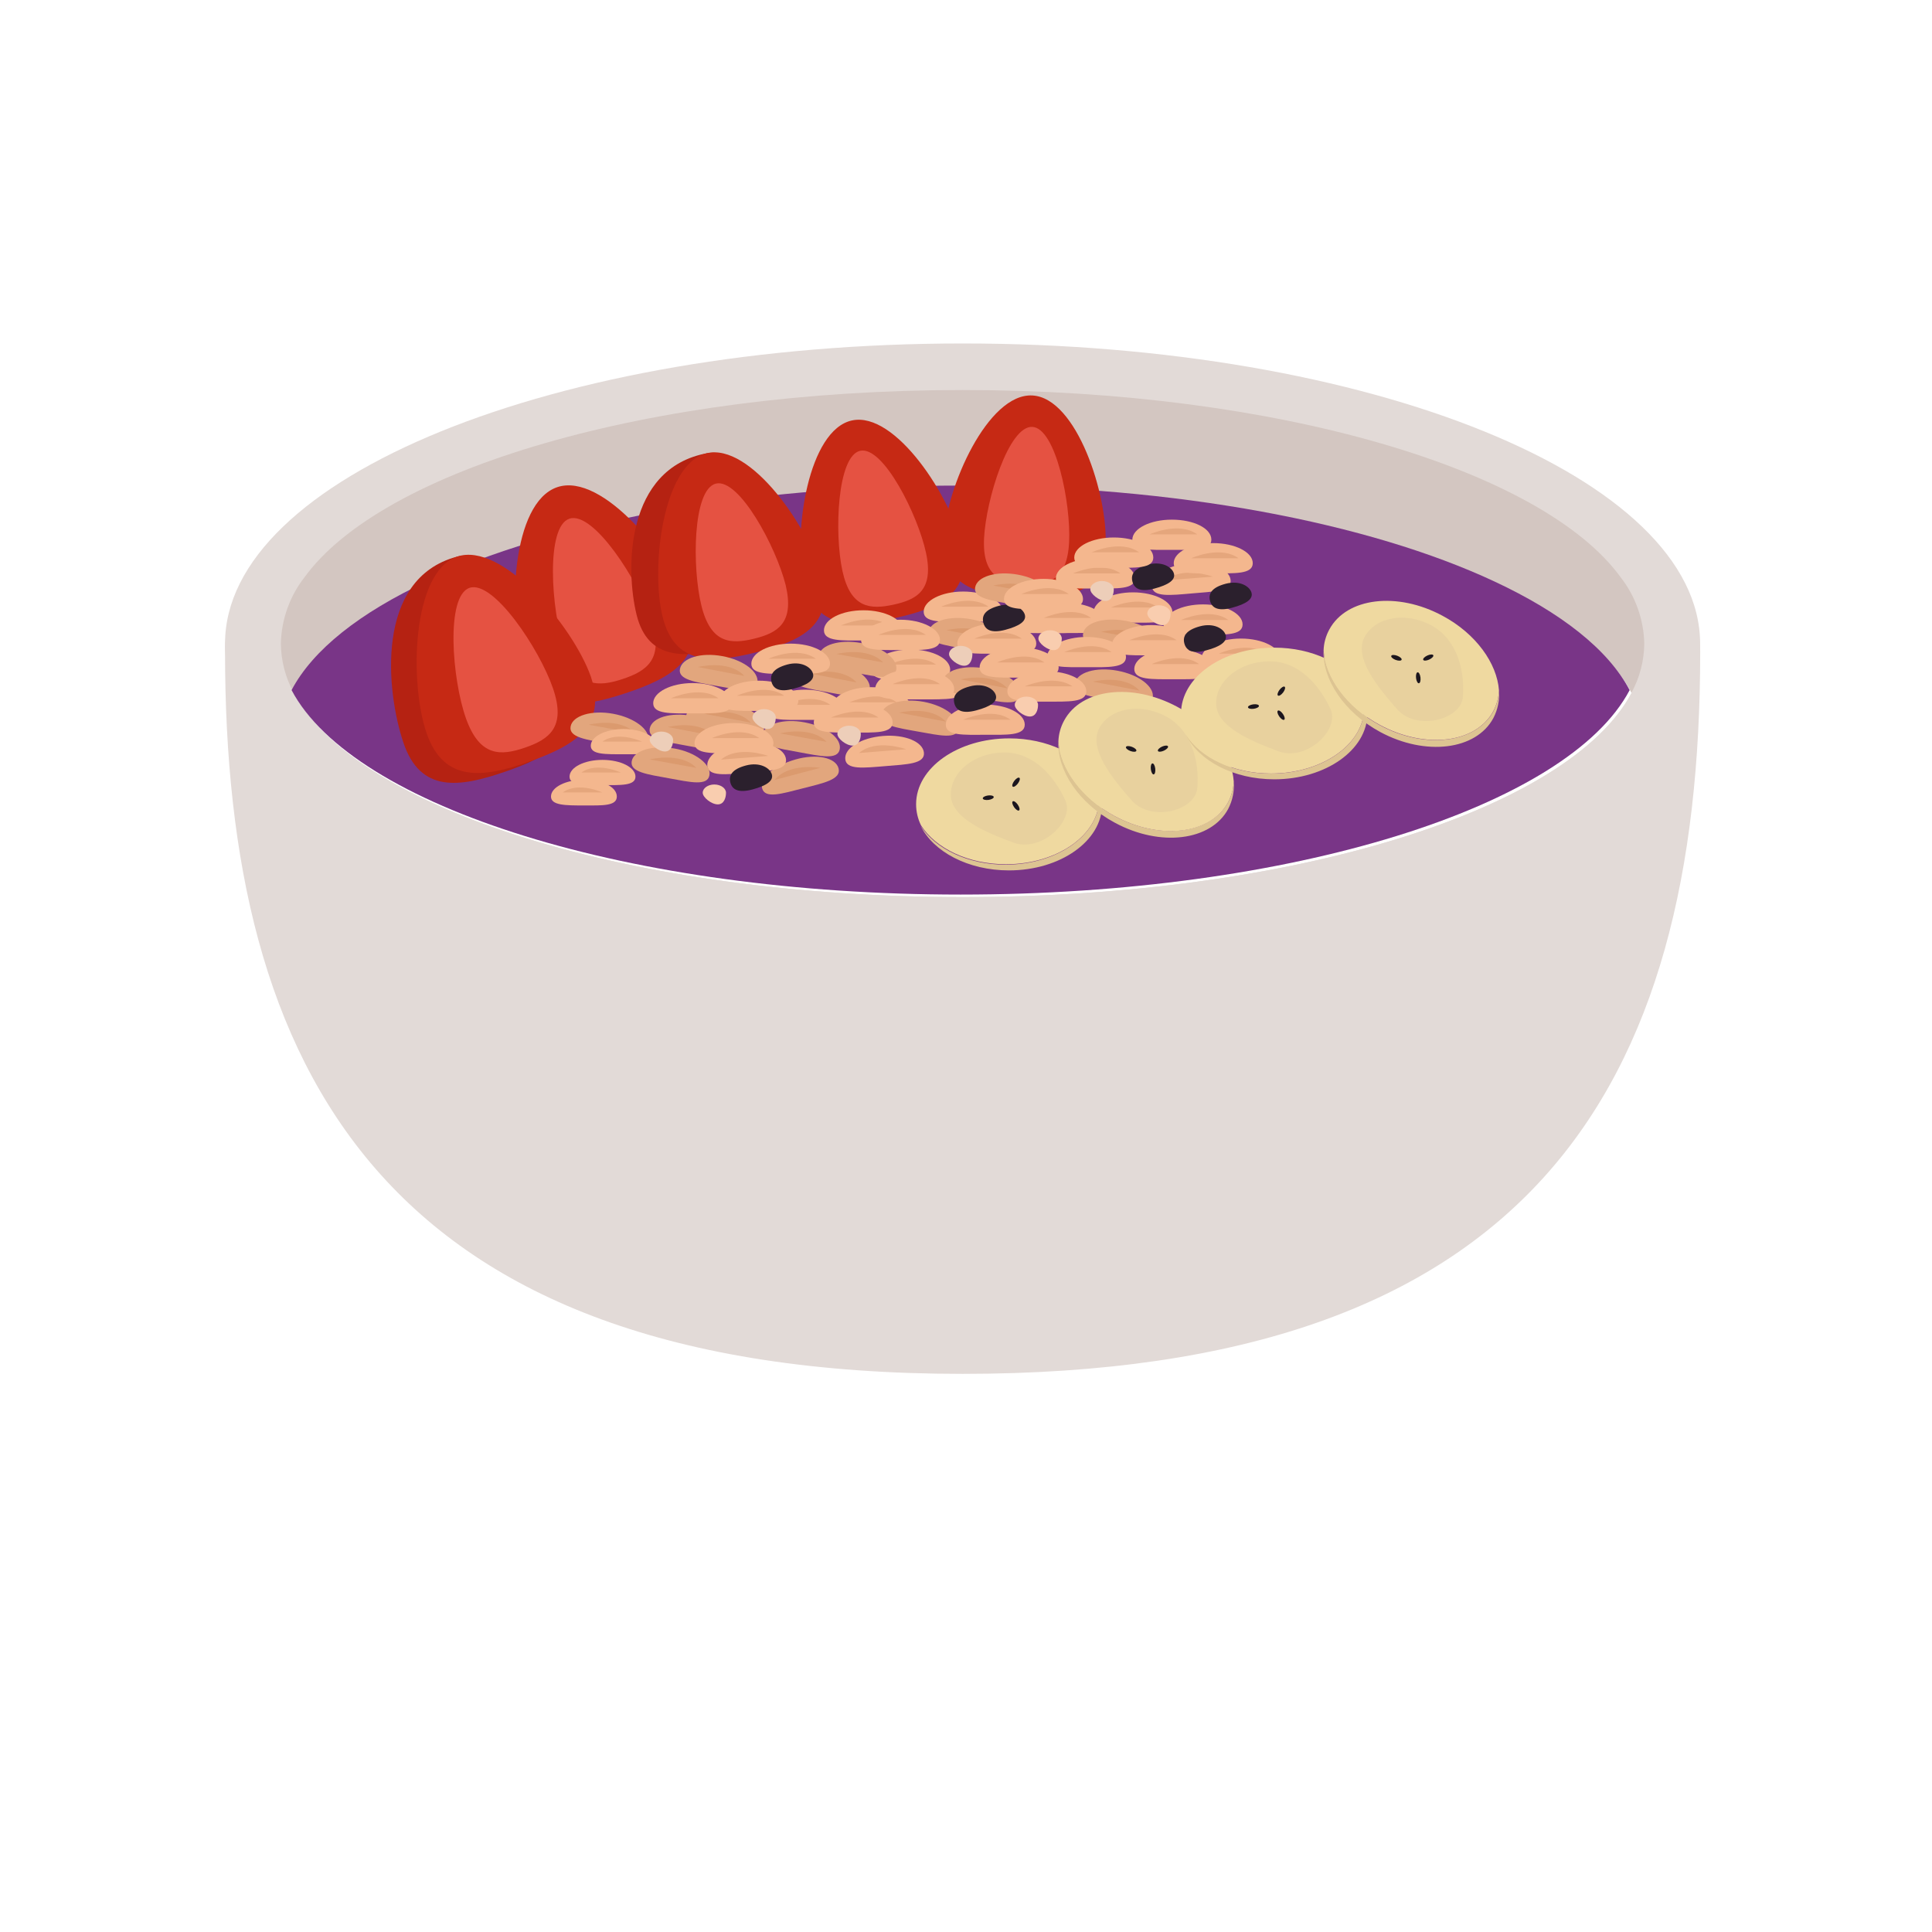 <svg width="180" height="180" viewBox="0 0 180 180" fill="none" xmlns="http://www.w3.org/2000/svg">
<path d="M158.404 60.748C158.404 101.471 142.555 128 89.689 128C35.46 128 20.966 99.469 20.966 60.748C20.966 60.581 20.966 60.415 20.966 60.257C21.165 56.102 23.808 54.265 28.363 53.808C32.236 53.599 36.12 53.811 39.948 54.44C33.756 57.307 29.352 60.756 27.365 64.529C33.092 75.392 58.814 83.578 89.698 83.578C120.581 83.578 146.295 75.392 152.03 64.529C150.027 60.756 145.63 57.307 139.43 54.44C143.256 53.816 147.138 53.61 151.007 53.825C155.562 54.282 158.196 56.094 158.396 60.274C158.404 60.415 158.404 60.581 158.404 60.748Z" fill="#E2DAD7"/>
<path d="M89.689 32C51.716 32 20.966 44.516 20.966 59.958C20.966 60.05 20.966 60.149 20.966 60.241C20.966 60.241 20.966 60.332 20.966 60.241C21.057 63.981 22.96 67.546 26.335 70.796C36.757 80.868 61.199 87.924 89.689 87.924C118.179 87.924 142.622 80.86 153.035 70.804C156.401 67.563 158.305 63.997 158.396 60.257C158.396 60.257 158.396 60.066 158.396 59.975C158.404 44.516 127.637 32 89.689 32ZM89.689 83.578C58.814 83.578 33.092 75.392 27.357 64.529C29.352 60.756 33.756 57.307 39.948 54.44C51.583 48.988 69.543 45.497 89.689 45.497C109.835 45.497 127.795 48.988 139.43 54.431C145.63 57.332 150.027 60.781 152.013 64.554C146.287 75.392 120.556 83.578 89.689 83.578Z" fill="#E2DAD7"/>
<path d="M153.193 59.958C153.179 61.556 152.771 63.126 152.005 64.529C150.018 60.756 145.63 57.307 139.422 54.44C127.787 48.996 109.827 45.505 89.681 45.505C69.535 45.505 51.575 48.963 39.94 54.44C33.748 57.307 29.343 60.756 27.357 64.529C26.591 63.126 26.183 61.556 26.168 59.958C26.218 57.72 26.987 55.558 28.363 53.791C35.651 43.735 60.343 36.338 89.681 36.338C119.019 36.338 143.702 43.735 150.999 53.791C152.374 55.558 153.144 57.72 153.193 59.958Z" fill="#D3C6C1"/>
<path d="M151.83 64.296C146.104 75.159 120.373 83.345 89.498 83.345C58.623 83.345 32.9 75.159 27.166 64.296C29.152 60.523 33.557 57.074 39.748 54.182C51.384 48.73 69.344 45.239 89.49 45.239C109.635 45.239 127.595 48.73 139.231 54.174C145.447 57.074 149.844 60.523 151.83 64.296Z" fill="#793587"/>
<path d="M64.183 56.7C65.737 61.396 62.521 63.183 58.274 64.587C54.027 65.992 50.378 66.482 48.816 61.786C47.253 57.091 47.677 46.827 51.916 45.389C56.154 43.951 62.629 52.004 64.183 56.7Z" fill="#C62914"/>
<path d="M60.684 57.764C61.897 61.421 60.243 62.526 57.999 63.266C55.755 64.005 53.778 64.097 52.564 60.448C51.351 56.8 50.819 49.062 53.054 48.323C55.29 47.583 59.471 54.099 60.684 57.764Z" fill="#E55242"/>
<path d="M74.156 53.608C75.22 57.889 72.045 59.301 67.948 60.324C63.85 61.346 60.376 61.57 59.313 57.29C58.249 53.01 58.29 43.635 65.845 42.231C70.001 41.458 73.126 49.328 74.156 53.608Z" fill="#B52212"/>
<path d="M70.832 54.365C71.663 57.689 70.001 58.595 67.856 59.127C65.712 59.659 63.817 59.642 62.994 56.309C62.172 52.977 62.304 46.037 64.474 45.505C66.643 44.973 70.001 51.024 70.832 54.365Z" fill="#B52212"/>
<path d="M76.574 53.775C77.696 58.312 74.53 59.759 70.433 60.781C66.335 61.803 62.853 61.994 61.731 57.456C60.609 52.919 61.731 43.245 65.828 42.231C69.926 41.217 75.444 49.229 76.574 53.775Z" fill="#C62914"/>
<path d="M73.2 54.514C74.031 58.047 72.444 58.969 70.275 59.501C68.106 60.033 66.236 59.983 65.355 56.451C64.474 52.919 64.523 45.597 66.693 45.057C68.862 44.516 72.319 50.982 73.2 54.514Z" fill="#E55242"/>
<path d="M52.847 63.922C54.509 68.626 51.268 70.455 47.029 71.909C42.79 73.364 39.175 73.896 37.588 69.2C36 64.504 34.862 53.916 42.574 51.863C46.913 50.716 51.226 59.218 52.847 63.922Z" fill="#B52212"/>
<path d="M49.364 65.019C50.628 68.676 48.99 69.807 46.763 70.579C44.536 71.352 42.541 71.469 41.278 67.804C40.015 64.138 39.366 56.384 41.602 55.62C43.838 54.855 48.101 61.354 49.364 65.019Z" fill="#B52212"/>
<path d="M55.041 63.017C56.62 67.737 53.378 69.524 49.223 70.987C45.068 72.45 41.352 72.973 39.74 68.294C38.128 63.615 38.369 53.318 42.574 51.863C46.779 50.409 53.378 58.346 55.041 63.017Z" fill="#C62914"/>
<path d="M51.517 64.122C52.772 67.762 51.143 68.892 48.907 69.657C46.672 70.422 44.694 70.546 43.405 66.906C42.117 63.266 41.51 55.545 43.738 54.772C45.965 53.999 50.262 60.473 51.517 64.122Z" fill="#E55242"/>
<path d="M89.614 50.866C90.595 55.37 87.429 56.684 83.356 57.589C79.284 58.495 75.876 58.562 74.887 54.049C73.898 49.536 75.311 40.053 79.375 39.172C83.439 38.291 88.642 46.361 89.614 50.866Z" fill="#C62914"/>
<path d="M86.273 51.498C87.03 55.005 85.392 55.869 83.248 56.334C81.104 56.8 79.251 56.692 78.486 53.185C77.721 49.677 77.996 42.464 80.148 41.998C82.301 41.533 85.517 47.99 86.273 51.498Z" fill="#E55242"/>
<path d="M103.003 50.808C102.762 55.412 99.355 55.877 95.199 55.661C91.044 55.445 87.719 54.631 87.944 50.026C88.168 45.422 92.025 36.629 96.18 36.845C100.336 37.061 103.244 46.203 103.003 50.808Z" fill="#C62914"/>
<path d="M99.604 50.542C99.421 54.124 97.618 54.531 95.449 54.415C93.279 54.298 91.501 53.708 91.684 50.126C91.867 46.544 93.986 39.654 96.18 39.771C98.374 39.887 99.795 46.96 99.604 50.542Z" fill="#E55242"/>
<path d="M78.677 66.125C78.677 67.164 77.015 67.072 74.995 67.072C72.976 67.072 71.322 67.164 71.322 66.125C71.322 65.086 72.984 64.255 74.995 64.255C77.007 64.255 78.677 65.094 78.677 66.125Z" fill="#F4B78E"/>
<path d="M72.943 65.668C72.943 65.668 75.635 64.429 77.356 65.668H72.943Z" fill="#E5A67C"/>
<path d="M71.172 67.978C70.99 68.992 69.385 68.618 67.382 68.252C65.38 67.887 63.751 67.679 63.934 66.657C64.116 65.634 65.895 65.111 67.889 65.477C69.884 65.842 71.364 66.956 71.172 67.978Z" fill="#E2A67D"/>
<path d="M65.612 66.499C65.612 66.499 68.488 65.759 69.959 67.33L65.612 66.499Z" fill="#DB9A6E"/>
<path d="M88.526 62.393C88.526 63.424 86.863 63.341 84.844 63.341C82.824 63.341 81.17 63.424 81.17 62.393C81.17 61.363 82.833 60.515 84.844 60.515C86.855 60.515 88.526 61.354 88.526 62.393Z" fill="#F4B78E"/>
<path d="M82.791 61.919C82.791 61.919 85.484 60.681 87.204 61.919H82.791Z" fill="#E5A67C"/>
<path d="M81.029 64.238C80.838 65.252 79.234 64.878 77.239 64.513C75.245 64.147 73.599 63.939 73.782 62.925C73.965 61.911 75.743 61.371 77.738 61.737C79.733 62.102 81.212 63.224 81.029 64.238Z" fill="#E2A67D"/>
<path d="M75.461 62.751C75.461 62.751 78.336 62.011 79.808 63.582L75.461 62.751Z" fill="#DB9A6E"/>
<path d="M84.844 65.892C84.844 66.931 83.182 66.84 81.17 66.84C79.159 66.84 77.48 66.906 77.48 65.892C77.48 64.878 79.142 64.022 81.162 64.022C83.182 64.022 84.844 64.862 84.844 65.892Z" fill="#F4B78E"/>
<path d="M79.142 65.435C79.142 65.435 81.844 64.197 83.556 65.435H79.142Z" fill="#E5A67C"/>
<path d="M78.237 69.807C78.046 70.829 76.442 70.447 74.447 70.081C72.452 69.715 70.807 69.507 70.99 68.493C71.172 67.48 72.951 66.906 74.987 67.305C77.023 67.704 78.419 68.793 78.237 69.807Z" fill="#E2A67D"/>
<path d="M72.668 68.327C72.668 68.327 75.544 67.588 77.015 69.117L72.668 68.327Z" fill="#DB9A6E"/>
<path d="M68.214 65.518C68.214 66.549 66.551 66.466 64.532 66.466C62.512 66.466 60.858 66.549 60.858 65.518C60.858 64.487 62.521 63.64 64.532 63.64C66.543 63.64 68.214 64.479 68.214 65.518Z" fill="#F4B78E"/>
<path d="M62.521 65.053C62.521 65.053 65.213 63.814 66.934 65.053H62.521Z" fill="#E5A67C"/>
<path d="M60.401 69C60.218 70.023 58.614 69.64 56.611 69.275C54.609 68.909 52.98 68.701 53.163 67.687C53.345 66.673 55.124 66.133 57.118 66.499C59.113 66.865 60.593 67.987 60.401 69Z" fill="#E2A67D"/>
<path d="M54.841 67.521C54.841 67.521 57.717 66.781 59.188 68.311L54.841 67.521Z" fill="#DB9A6E"/>
<path d="M70.566 63.632C70.374 64.645 68.77 64.263 66.776 63.906C64.781 63.548 63.136 63.332 63.352 62.31C63.568 61.288 65.305 60.764 67.299 61.13C69.294 61.496 70.749 62.609 70.566 63.632Z" fill="#E2A67D"/>
<path d="M65.014 62.144C65.014 62.144 67.881 61.413 69.352 62.975L65.014 62.144Z" fill="#DB9A6E"/>
<path d="M74.38 65.285C74.38 66.316 72.718 66.233 70.707 66.233C68.696 66.233 67.025 66.316 67.025 65.285C67.025 64.255 68.687 63.416 70.707 63.416C72.726 63.416 74.38 64.247 74.38 65.285Z" fill="#F4B78E"/>
<path d="M68.646 64.82C68.646 64.82 71.347 63.582 73.067 64.82H68.646Z" fill="#E5A67C"/>
<path d="M67.773 69.2C67.582 70.214 65.978 69.84 63.983 69.474C61.989 69.108 60.343 68.901 60.534 67.878C60.725 66.856 62.487 66.332 64.482 66.698C66.477 67.064 67.956 68.178 67.773 69.2Z" fill="#E2A67D"/>
<path d="M62.213 67.737C62.213 67.737 65.08 66.998 66.551 68.568L62.213 67.737Z" fill="#DB9A6E"/>
<path d="M72.061 69.233C72.061 70.264 70.399 70.181 68.38 70.181C66.36 70.181 64.706 70.264 64.706 69.233C64.706 68.203 66.368 67.363 68.38 67.363C70.391 67.363 72.061 68.194 72.061 69.233Z" fill="#F4B78E"/>
<path d="M66.327 68.768C66.327 68.768 69.02 67.529 70.74 68.768H66.327Z" fill="#E5A67C"/>
<path d="M84.129 58.728C84.129 59.767 82.467 59.676 80.447 59.676C78.428 59.676 76.766 59.767 76.766 58.728C76.766 57.689 78.428 56.858 80.447 56.858C82.467 56.858 84.129 57.698 84.129 58.728Z" fill="#F4B78E"/>
<path d="M78.361 58.271C78.361 58.271 81.054 57.033 82.775 58.271H78.361Z" fill="#E5A67C"/>
<path d="M83.498 62.41C83.315 63.432 81.711 63.05 79.708 62.684C77.705 62.318 76.076 62.111 76.259 61.097C76.442 60.083 78.22 59.543 80.215 59.908C82.209 60.274 83.689 61.396 83.498 62.41Z" fill="#E2A67D"/>
<path d="M77.938 60.931C77.938 60.931 80.813 60.191 82.284 61.72L77.938 60.931Z" fill="#DB9A6E"/>
<path d="M77.331 61.836C77.331 62.867 75.669 62.784 73.649 62.784C71.629 62.784 70.001 62.867 70.001 61.836C70.001 60.806 71.663 59.966 73.674 59.966C75.685 59.966 77.331 60.797 77.331 61.836Z" fill="#F4B78E"/>
<path d="M71.596 61.371C71.596 61.371 74.289 60.133 76.009 61.371H71.596Z" fill="#E5A67C"/>
<path d="M89.772 64.205C89.772 65.236 88.11 65.152 86.099 65.152C84.088 65.152 82.417 65.236 82.417 64.205C82.417 63.174 84.079 62.327 86.099 62.327C88.118 62.327 89.772 63.166 89.772 64.205Z" fill="#F4B78E"/>
<path d="M84.038 63.74C84.038 63.74 86.739 62.501 88.459 63.74H84.038Z" fill="#E5A67C"/>
<path d="M89.332 67.887C89.149 68.901 87.545 68.518 85.542 68.161C83.539 67.804 81.91 67.579 82.093 66.565C82.276 65.551 84.046 65.019 86.049 65.385C88.052 65.751 89.515 66.906 89.332 67.887Z" fill="#E2A67D"/>
<path d="M83.772 66.399C83.772 66.399 86.647 65.668 88.118 67.23L83.772 66.399Z" fill="#DB9A6E"/>
<path d="M83.165 67.305C83.165 68.344 81.503 68.252 79.483 68.252C77.464 68.252 75.818 68.344 75.818 67.305C75.818 66.266 77.48 65.435 79.5 65.435C81.519 65.435 83.165 66.275 83.165 67.305Z" fill="#F4B78E"/>
<path d="M77.43 66.848C77.43 66.848 80.123 65.61 81.844 66.848H77.43Z" fill="#E5A67C"/>
<path d="M71.006 73.447C71.272 74.444 72.843 73.945 74.804 73.447C76.766 72.948 78.386 72.616 78.129 71.594C77.871 70.571 76.059 70.197 74.098 70.762C72.136 71.328 70.74 72.441 71.006 73.447Z" fill="#E2A67D"/>
<path d="M76.433 71.535C76.433 71.535 73.516 71.028 72.17 72.666L76.433 71.535Z" fill="#DB9A6E"/>
<path d="M78.752 70.713C78.827 71.743 80.464 71.544 82.492 71.377C84.52 71.211 86.165 71.17 86.082 70.139C85.999 69.109 84.295 68.402 82.267 68.568C80.24 68.734 78.669 69.682 78.752 70.713Z" fill="#F4B78E"/>
<path d="M84.428 69.806C84.428 69.806 81.644 68.784 80.032 70.156L84.428 69.806Z" fill="#E5A67C"/>
<path d="M65.895 71.336C65.978 72.366 67.615 72.167 69.643 71.992C71.671 71.818 73.317 71.793 73.233 70.762C73.15 69.732 71.447 69.025 69.419 69.183C67.391 69.341 65.845 70.305 65.895 71.336Z" fill="#F4B78E"/>
<path d="M71.58 70.43C71.58 70.43 68.796 69.399 67.175 70.771L71.58 70.43Z" fill="#E5A67C"/>
<path d="M93.421 56.991C93.421 58.022 91.759 57.938 89.739 57.938C87.719 57.938 86.057 58.022 86.057 56.991C86.057 55.961 87.719 55.113 89.739 55.113C91.759 55.113 93.421 55.952 93.421 56.991Z" fill="#F4B78E"/>
<path d="M87.678 56.526C87.678 56.526 90.379 55.287 92.099 56.526H87.678Z" fill="#E5A67C"/>
<path d="M93.745 60.191C93.562 61.205 91.958 60.831 89.955 60.465C87.952 60.099 86.323 59.892 86.506 58.869C86.689 57.847 88.467 57.324 90.462 57.689C92.457 58.055 93.936 59.169 93.745 60.191Z" fill="#E2A67D"/>
<path d="M88.185 58.712C88.185 58.712 91.06 57.972 92.531 59.543L88.185 58.712Z" fill="#DB9A6E"/>
<path d="M87.578 59.617C87.578 60.648 85.916 60.565 83.897 60.565C81.877 60.565 80.223 60.648 80.223 59.617C80.223 58.587 81.885 57.739 83.897 57.739C85.908 57.739 87.578 58.595 87.578 59.617Z" fill="#F4B78E"/>
<path d="M81.844 59.152C81.844 59.152 84.536 57.914 86.257 59.152H81.844Z" fill="#E5A67C"/>
<path d="M96.546 59.958C96.546 60.997 94.884 60.906 92.872 60.906C90.861 60.906 89.191 60.997 89.191 59.958C89.191 58.919 90.853 58.088 92.872 58.088C94.892 58.088 96.546 58.928 96.546 59.958Z" fill="#F4B78E"/>
<path d="M90.778 59.501C90.778 59.501 93.479 58.263 95.199 59.501H90.778Z" fill="#E5A67C"/>
<path d="M95.066 64.778C94.883 65.793 93.279 65.418 91.276 65.053C89.274 64.687 87.645 64.479 87.828 63.457C88.01 62.435 89.781 61.92 91.784 62.277C93.786 62.634 95.249 63.756 95.066 64.778Z" fill="#E2A67D"/>
<path d="M89.506 63.299C89.506 63.299 92.382 62.559 93.853 64.13L89.506 63.299Z" fill="#DB9A6E"/>
<path d="M88.9 64.205C88.9 65.236 87.237 65.152 85.218 65.152C83.198 65.152 81.536 65.236 81.536 64.205C81.536 63.174 83.198 62.327 85.218 62.327C87.237 62.327 88.9 63.166 88.9 64.205Z" fill="#F4B78E"/>
<path d="M83.165 63.74C83.165 63.74 85.858 62.501 87.578 63.74H83.165Z" fill="#E5A67C"/>
<path d="M95.474 67.513C95.474 68.552 93.811 68.46 91.792 68.46C89.772 68.46 88.118 68.568 88.118 67.513C88.118 66.457 89.781 65.643 91.792 65.643C93.803 65.643 95.474 66.482 95.474 67.513Z" fill="#F4B78E"/>
<path d="M89.739 67.056C89.739 67.056 92.432 65.809 94.152 67.056H89.739Z" fill="#E5A67C"/>
<path d="M101.358 58.038C101.358 59.069 99.695 58.986 97.684 58.986C95.673 58.986 94.002 59.069 94.002 58.038C94.002 57.008 95.665 56.16 97.684 56.16C99.704 56.16 101.358 56.999 101.358 58.038Z" fill="#F4B78E"/>
<path d="M95.623 57.573C95.623 57.573 98.324 56.334 100.036 57.573H95.623Z" fill="#E5A67C"/>
<path d="M98.632 62.185C98.632 63.216 96.97 63.133 94.95 63.133C92.93 63.133 91.268 63.216 91.268 62.185C91.268 61.155 92.93 60.307 94.95 60.307C96.97 60.307 98.632 61.147 98.632 62.185Z" fill="#F4B78E"/>
<path d="M92.897 61.72C92.897 61.72 95.59 60.482 97.31 61.72H92.897Z" fill="#E5A67C"/>
<path d="M55.041 69.482C55.041 70.314 56.412 70.272 58.108 70.272C59.803 70.272 61.174 70.338 61.174 69.482C61.174 68.626 59.803 67.92 58.108 67.92C56.412 67.92 55.041 68.618 55.041 69.482Z" fill="#F4B78E"/>
<path d="M59.811 69.092C59.811 69.092 57.567 68.061 56.13 69.092H59.811Z" fill="#E5A67C"/>
<path d="M53.063 72.358C53.063 73.189 54.442 73.148 56.13 73.148C57.817 73.148 59.205 73.222 59.205 72.358C59.205 71.494 57.825 70.796 56.13 70.796C54.434 70.796 53.063 71.494 53.063 72.358Z" fill="#F4B78E"/>
<path d="M57.85 71.976C57.85 71.976 55.597 70.937 54.168 71.976H57.85Z" fill="#E5A67C"/>
<path d="M51.334 74.211C51.334 75.043 52.705 75.043 54.401 75.043C56.096 75.043 57.468 75.117 57.468 74.211C57.468 73.305 56.096 72.649 54.401 72.649C52.705 72.649 51.334 73.347 51.334 74.211Z" fill="#F4B78E"/>
<path d="M56.113 73.829C56.113 73.829 53.869 72.79 52.431 73.829H56.113Z" fill="#E5A67C"/>
<path d="M98.1 56.035C97.909 57.058 96.305 56.675 94.31 56.31C92.315 55.944 90.67 55.736 90.853 54.722C91.035 53.708 92.814 53.176 94.809 53.534C96.803 53.891 98.258 55.021 98.1 56.035Z" fill="#E2A67D"/>
<path d="M92.532 54.556C92.532 54.556 95.407 53.825 96.878 55.345L92.532 54.556Z" fill="#DB9A6E"/>
<path d="M105.738 53.883C105.738 54.922 104.075 54.83 102.056 54.83C100.036 54.83 98.374 54.922 98.374 53.883C98.374 52.844 100.036 52.013 102.056 52.013C104.075 52.013 105.738 52.852 105.738 53.883Z" fill="#F4B78E"/>
<path d="M99.97 53.426C99.97 53.426 102.671 52.187 104.391 53.426H99.97Z" fill="#E5A67C"/>
<path d="M102.978 58.03C102.978 59.069 101.316 58.977 99.297 58.977C97.277 58.977 95.623 59.069 95.623 58.03C95.623 56.991 97.285 56.16 99.297 56.16C101.308 56.16 102.978 56.999 102.978 58.03Z" fill="#F4B78E"/>
<path d="M97.244 57.573C97.244 57.573 99.937 56.334 101.657 57.573H97.244Z" fill="#E5A67C"/>
<path d="M109.237 57.066C109.237 58.096 107.574 58.013 105.555 58.013C103.535 58.013 101.881 58.096 101.881 57.066C101.881 56.035 103.544 55.188 105.555 55.188C107.566 55.188 109.237 56.027 109.237 57.066Z" fill="#F4B78E"/>
<path d="M103.502 56.6C103.502 56.6 106.195 55.362 107.915 56.6H103.502Z" fill="#E5A67C"/>
<path d="M108.156 60.34C107.965 61.354 106.361 60.98 104.366 60.615C102.372 60.249 100.726 60.041 100.909 59.019C101.092 57.997 102.87 57.473 104.865 57.839C106.86 58.205 108.339 59.318 108.156 60.34Z" fill="#E2A67D"/>
<path d="M102.596 58.861C102.596 58.861 105.463 58.121 106.934 59.692L102.596 58.861Z" fill="#DB9A6E"/>
<path d="M110.957 60.108C110.957 61.147 109.295 61.055 107.275 61.055C105.256 61.055 103.593 61.147 103.593 60.108C103.593 59.069 105.256 58.238 107.275 58.238C109.295 58.238 110.957 59.077 110.957 60.108Z" fill="#F4B78E"/>
<path d="M105.222 59.651C105.222 59.651 107.915 58.412 109.635 59.651H105.222Z" fill="#E5A67C"/>
<path d="M115.769 58.179C115.769 59.218 114.107 59.135 112.087 59.135C110.068 59.135 108.405 59.218 108.405 58.179C108.405 57.141 110.068 56.31 112.087 56.31C114.107 56.31 115.769 57.149 115.769 58.179Z" fill="#F4B78E"/>
<path d="M110.034 57.764C110.034 57.764 112.727 56.526 114.447 57.764H110.034Z" fill="#E5A67C"/>
<path d="M104.906 61.213C104.906 62.252 103.244 62.161 101.225 62.161C99.205 62.161 97.551 62.252 97.551 61.213C97.551 60.174 99.213 59.343 101.225 59.343C103.236 59.343 104.906 60.182 104.906 61.213Z" fill="#F4B78E"/>
<path d="M99.155 60.756C99.155 60.756 101.848 59.518 103.569 60.756H99.155Z" fill="#E5A67C"/>
<path d="M113.035 62.327C113.035 63.366 111.372 63.282 109.353 63.282C107.333 63.282 105.679 63.366 105.679 62.327C105.679 61.288 107.342 60.457 109.353 60.457C111.364 60.457 113.035 61.296 113.035 62.327Z" fill="#F4B78E"/>
<path d="M107.3 61.87C107.3 61.87 109.993 60.631 111.713 61.87H107.3Z" fill="#E5A67C"/>
<path d="M119.293 61.363C119.293 62.393 117.631 62.31 115.619 62.31C113.608 62.31 111.938 62.393 111.938 61.363C111.938 60.332 113.6 59.493 115.619 59.493C117.639 59.493 119.293 60.332 119.293 61.363Z" fill="#F4B78E"/>
<path d="M113.558 60.897C113.558 60.897 116.259 59.659 117.971 60.897H113.558Z" fill="#E5A67C"/>
<path d="M107.4 64.986C107.209 66 105.605 65.626 103.61 65.26C101.615 64.895 99.92 64.687 100.136 63.665C100.352 62.642 102.097 62.119 104.092 62.485C106.087 62.85 107.566 63.964 107.4 64.986Z" fill="#E2A67D"/>
<path d="M101.815 63.507C101.815 63.507 104.69 62.767 106.162 64.338L101.815 63.507Z" fill="#DB9A6E"/>
<path d="M101.208 64.413C101.208 65.452 99.546 65.369 97.535 65.369C95.523 65.369 93.853 65.452 93.853 64.413C93.853 63.374 95.515 62.543 97.535 62.543C99.554 62.543 101.208 63.374 101.208 64.413Z" fill="#F4B78E"/>
<path d="M95.474 63.947C95.474 63.947 98.175 62.751 99.92 63.947H95.474Z" fill="#E5A67C"/>
<path d="M66.094 72.233C65.912 73.256 64.308 72.873 62.305 72.508C60.302 72.142 58.673 71.934 58.856 70.92C59.038 69.906 60.858 69.399 62.812 69.732C64.765 70.064 66.286 71.219 66.094 72.233Z" fill="#E2A67D"/>
<path d="M60.534 70.754C60.534 70.754 63.41 70.023 64.881 71.544L60.534 70.754Z" fill="#DB9A6E"/>
<path d="M102.679 74.959C102.679 78.342 98.798 81.093 94.002 81.093C90.188 81.093 86.947 79.348 85.775 76.937C87.129 79.073 90.163 80.561 93.695 80.561C98.49 80.553 102.413 77.81 102.413 74.386C102.413 73.703 102.257 73.029 101.956 72.416C102.437 73.177 102.688 74.06 102.679 74.959Z" fill="#DDC492"/>
<path d="M102.413 74.386C102.413 77.777 98.524 80.519 93.728 80.519C90.196 80.519 87.163 79.032 85.808 76.896C85.507 76.283 85.351 75.609 85.351 74.926C85.351 71.535 89.24 68.793 94.036 68.793C97.568 68.793 100.601 70.28 101.956 72.416C102.257 73.029 102.413 73.703 102.413 74.386Z" fill="#EFD9A0"/>
<path d="M99.255 74.569C100.136 76.513 96.986 79.456 94.402 78.5C91.817 77.544 88.584 76.198 88.584 74.028C88.584 71.859 90.861 70.106 93.57 70.106C96.28 70.106 98.208 72.283 99.255 74.569Z" fill="#E8D19E"/>
<path d="M94.829 73.003C95.001 72.776 95.067 72.537 94.975 72.467C94.884 72.398 94.67 72.525 94.498 72.752C94.326 72.979 94.261 73.219 94.353 73.288C94.444 73.358 94.657 73.23 94.829 73.003Z" fill="#1C161E"/>
<path d="M92.102 74.525C92.384 74.486 92.6 74.362 92.584 74.248C92.569 74.135 92.328 74.074 92.046 74.113C91.764 74.152 91.548 74.275 91.563 74.389C91.579 74.502 91.82 74.563 92.102 74.525Z" fill="#1C161E"/>
<path d="M94.944 75.504C95.038 75.438 94.983 75.196 94.821 74.963C94.659 74.729 94.451 74.593 94.357 74.659C94.263 74.724 94.318 74.966 94.48 75.2C94.642 75.433 94.85 75.569 94.944 75.504Z" fill="#1C161E"/>
<path d="M114.423 75.375C112.819 78.35 108.098 78.932 103.876 76.655C100.51 74.851 98.49 71.776 98.607 69.092C98.781 71.585 100.751 74.361 103.859 76.04C108.081 78.309 112.802 77.702 114.414 74.752C114.734 74.151 114.916 73.487 114.946 72.807C115.017 73.695 114.836 74.585 114.423 75.375Z" fill="#DDC492"/>
<path d="M114.414 74.752C112.802 77.744 108.081 78.309 103.859 76.04C100.751 74.378 98.781 71.61 98.607 69.092C98.629 68.408 98.811 67.739 99.139 67.139C100.743 64.155 105.472 63.582 109.694 65.859C112.802 67.521 114.763 70.28 114.946 72.807C114.916 73.487 114.734 74.151 114.414 74.752Z" fill="#EFD9A0"/>
<path d="M111.555 73.397C111.406 75.533 107.242 76.63 105.422 74.56C103.602 72.491 101.399 69.757 102.413 67.845C103.427 65.934 106.278 65.477 108.638 66.748C110.999 68.02 111.755 70.895 111.555 73.397Z" fill="#E8D19E"/>
<path d="M108.437 69.938C108.695 69.82 108.867 69.639 108.819 69.535C108.772 69.431 108.523 69.442 108.264 69.56C108.005 69.678 107.834 69.858 107.882 69.963C107.929 70.067 108.178 70.056 108.437 69.938Z" fill="#1C161E"/>
<path d="M105.87 69.956C105.91 69.848 105.726 69.68 105.46 69.581C105.193 69.481 104.945 69.488 104.904 69.595C104.864 69.703 105.048 69.871 105.314 69.97C105.581 70.07 105.83 70.063 105.87 69.956Z" fill="#1C161E"/>
<path d="M107.485 72.149C107.599 72.135 107.665 71.896 107.633 71.613C107.601 71.33 107.482 71.112 107.368 71.125C107.254 71.138 107.188 71.378 107.22 71.66C107.253 71.943 107.371 72.162 107.485 72.149Z" fill="#1C161E"/>
<path d="M127.396 66.474C127.396 69.856 123.515 72.607 118.719 72.607C114.905 72.607 111.663 70.862 110.491 68.452C111.846 70.588 114.88 72.076 118.412 72.076C123.207 72.076 127.097 69.333 127.097 65.942C127.097 65.259 126.94 64.585 126.64 63.972C127.124 64.717 127.387 65.585 127.396 66.474Z" fill="#DDC492"/>
<path d="M127.097 65.934C127.097 69.325 123.207 72.067 118.412 72.067C114.88 72.067 111.846 70.579 110.491 68.444C110.191 67.83 110.035 67.157 110.034 66.474C110.034 63.083 113.924 60.34 118.719 60.34C122.251 60.34 125.285 61.828 126.64 63.964C126.94 64.577 127.096 65.251 127.097 65.934Z" fill="#EFD9A0"/>
<path d="M123.964 66.075C124.845 68.02 121.695 70.962 119.118 69.998C116.542 69.034 113.301 67.704 113.301 65.535C113.301 63.366 115.578 61.612 118.287 61.612C120.997 61.612 122.916 63.798 123.964 66.075Z" fill="#E8D19E"/>
<path d="M119.543 64.519C119.715 64.292 119.781 64.052 119.689 63.983C119.598 63.913 119.384 64.041 119.212 64.268C119.04 64.494 118.975 64.734 119.066 64.804C119.158 64.873 119.371 64.746 119.543 64.519Z" fill="#1C161E"/>
<path d="M116.811 66.035C117.093 65.996 117.309 65.873 117.293 65.759C117.278 65.645 117.036 65.584 116.754 65.623C116.473 65.662 116.257 65.785 116.272 65.899C116.288 66.013 116.529 66.074 116.811 66.035Z" fill="#1C161E"/>
<path d="M119.647 67.054C119.741 66.989 119.686 66.747 119.524 66.513C119.362 66.28 119.154 66.144 119.06 66.209C118.966 66.275 119.021 66.517 119.183 66.75C119.345 66.984 119.553 67.12 119.647 67.054Z" fill="#1C161E"/>
<path d="M139.131 66.906C137.527 69.89 132.806 70.471 128.584 68.194C125.26 66.391 123.199 63.316 123.315 60.631C123.49 63.124 125.459 65.9 128.568 67.571C132.79 69.848 137.51 69.233 139.123 66.291C139.444 65.688 139.626 65.02 139.655 64.338C139.726 65.226 139.545 66.117 139.131 66.906Z" fill="#DDC492"/>
<path d="M139.123 66.266C137.51 69.25 132.79 69.823 128.568 67.546C125.459 65.884 123.49 63.125 123.315 60.606C123.336 59.923 123.519 59.253 123.847 58.653C125.451 55.67 130.18 55.096 134.402 57.373C137.51 59.036 139.472 61.795 139.655 64.313C139.625 64.996 139.444 65.663 139.123 66.266Z" fill="#EFD9A0"/>
<path d="M136.297 64.911C136.156 67.047 131.984 68.144 130.164 66.075C128.343 64.005 126.108 61.271 127.13 59.36C128.152 57.448 130.995 56.991 133.355 58.263C135.715 59.534 136.488 62.401 136.297 64.911Z" fill="#E8D19E"/>
<path d="M133.154 61.451C133.413 61.333 133.584 61.153 133.537 61.048C133.489 60.944 133.24 60.955 132.982 61.073C132.723 61.191 132.551 61.371 132.599 61.476C132.647 61.58 132.895 61.569 133.154 61.451Z" fill="#1C161E"/>
<path d="M130.584 61.468C130.625 61.36 130.441 61.192 130.174 61.093C129.908 60.993 129.659 60.999 129.619 61.107C129.579 61.215 129.762 61.382 130.029 61.482C130.296 61.581 130.544 61.575 130.584 61.468Z" fill="#1C161E"/>
<path d="M132.195 63.659C132.309 63.646 132.375 63.406 132.343 63.123C132.31 62.841 132.191 62.622 132.077 62.635C131.963 62.648 131.897 62.888 131.93 63.171C131.962 63.454 132.081 63.672 132.195 63.659Z" fill="#1C161E"/>
<path d="M67.64 73.862C67.64 74.286 67.474 74.943 66.876 74.943C66.277 74.943 65.471 74.286 65.471 73.862C65.471 73.438 65.953 73.089 66.552 73.089C67.15 73.089 67.64 73.438 67.64 73.862Z" fill="#F9CDAF"/>
<path d="M107.317 54.631C107.4 55.661 109.037 55.462 111.057 55.287C113.076 55.113 114.738 55.088 114.655 54.057C114.572 53.027 112.868 52.32 110.841 52.478C108.813 52.636 107.242 53.608 107.317 54.631Z" fill="#F4B78E"/>
<path d="M113.001 53.725C113.001 53.725 110.217 52.703 108.597 54.066L113.001 53.725Z" fill="#E5A67C"/>
<path d="M109.062 57.157C109.062 57.59 108.896 58.246 108.297 58.246C107.699 58.246 106.893 57.59 106.893 57.157C106.893 56.725 107.375 56.393 107.973 56.393C108.572 56.393 109.062 56.733 109.062 57.157Z" fill="#F9CDAF"/>
<path d="M80.198 68.385C80.198 68.809 80.032 69.466 79.433 69.466C78.835 69.466 78.02 68.809 78.02 68.385C78.02 67.962 78.511 67.612 79.109 67.612C79.708 67.612 80.198 67.962 80.198 68.385Z" fill="#EDCEB9"/>
<path d="M90.595 60.947C90.595 61.371 90.429 62.028 89.83 62.028C89.232 62.028 88.418 61.371 88.418 60.947C88.418 60.523 88.908 60.174 89.506 60.174C90.105 60.174 90.595 60.515 90.595 60.947Z" fill="#EDCEB9"/>
<path d="M96.712 65.676C96.712 66.1 96.546 66.756 95.947 66.756C95.349 66.756 94.543 66.1 94.543 65.676C94.543 65.252 95.025 64.903 95.623 64.903C96.222 64.903 96.712 65.244 96.712 65.676Z" fill="#F9CDAF"/>
<path d="M98.923 59.493C98.923 59.916 98.756 60.573 98.158 60.573C97.56 60.573 96.745 59.916 96.745 59.493C96.745 59.069 97.236 58.72 97.834 58.72C98.432 58.72 98.923 59.069 98.923 59.493Z" fill="#F9CDAF"/>
<path d="M103.768 54.905C103.768 55.329 103.61 55.985 103.003 55.985C102.397 55.985 101.582 55.329 101.582 54.905C101.582 54.481 102.064 54.132 102.663 54.132C103.261 54.132 103.768 54.481 103.768 54.905Z" fill="#EDCEB9"/>
<path d="M72.278 66.84C72.278 67.263 72.12 67.92 71.513 67.92C70.906 67.92 70.108 67.263 70.108 66.84C70.108 66.416 70.59 66.067 71.189 66.067C71.787 66.067 72.278 66.416 72.278 66.84Z" fill="#EDCEB9"/>
<path d="M62.712 68.934C62.712 69.358 62.546 70.014 61.947 70.014C61.349 70.014 60.534 69.358 60.534 68.934C60.534 68.51 61.025 68.161 61.623 68.161C62.221 68.161 62.712 68.51 62.712 68.934Z" fill="#EDCEB9"/>
<path d="M90.961 66.183C89.648 66.532 89.082 66.183 88.916 65.535C88.75 64.886 89.049 64.296 90.362 63.947C91.675 63.598 92.615 64.18 92.781 64.778C92.947 65.377 92.274 65.834 90.961 66.183Z" fill="#2B202D"/>
<path d="M70.092 73.555C68.779 73.904 68.214 73.555 68.047 72.907C67.881 72.258 68.18 71.668 69.493 71.319C70.807 70.97 71.746 71.552 71.912 72.15C72.078 72.749 71.405 73.206 70.092 73.555Z" fill="#2B202D"/>
<path d="M73.923 64.172C72.61 64.521 72.045 64.172 71.879 63.523C71.713 62.875 72.012 62.285 73.325 61.919C74.638 61.554 75.577 62.152 75.743 62.751C75.91 63.349 75.236 63.823 73.923 64.172Z" fill="#2B202D"/>
<path d="M93.662 58.678C92.349 59.027 91.784 58.678 91.617 58.022C91.451 57.365 91.75 56.792 93.063 56.443C94.376 56.094 95.316 56.675 95.482 57.274C95.648 57.872 94.975 58.329 93.662 58.678Z" fill="#2B202D"/>
<path d="M107.549 54.838C106.236 55.188 105.671 54.838 105.505 54.182C105.339 53.525 105.638 52.952 106.951 52.603C108.264 52.254 109.203 52.836 109.37 53.434C109.536 54.032 108.863 54.489 107.549 54.838Z" fill="#2B202D"/>
<path d="M112.386 60.59C111.073 60.947 110.508 60.59 110.342 59.941C110.176 59.293 110.475 58.712 111.788 58.354C113.101 57.997 114.04 58.587 114.198 59.185C114.356 59.784 113.666 60.257 112.386 60.59Z" fill="#2B202D"/>
<path d="M112.86 50.284C112.86 51.323 111.198 51.232 109.178 51.232C107.159 51.232 105.497 51.323 105.497 50.284C105.497 49.245 107.159 48.414 109.178 48.414C111.198 48.414 112.86 49.212 112.86 50.284Z" fill="#F4B78E"/>
<path d="M107.117 49.785C107.117 49.785 109.818 48.539 111.539 49.785H107.117Z" fill="#E5A67C"/>
<path d="M116.717 52.47C116.717 53.509 115.054 53.417 113.035 53.417C111.015 53.417 109.353 53.509 109.353 52.47C109.353 51.431 111.015 50.6 113.035 50.6C115.054 50.6 116.717 51.439 116.717 52.47Z" fill="#F4B78E"/>
<path d="M110.982 52.013C110.982 52.013 113.675 50.774 115.395 52.013H110.982Z" fill="#E5A67C"/>
<path d="M114.78 56.625C113.467 56.974 112.902 56.625 112.735 55.977C112.569 55.329 112.868 54.739 114.182 54.39C115.495 54.041 116.434 54.623 116.6 55.221C116.766 55.819 116.093 56.276 114.78 56.625Z" fill="#2B202D"/>
<path d="M100.901 55.811C100.901 56.842 99.239 56.758 97.219 56.758C95.199 56.758 93.537 56.842 93.537 55.811C93.537 54.78 95.199 53.933 97.219 53.933C99.239 53.933 100.901 54.772 100.901 55.811Z" fill="#F4B78E"/>
<path d="M95.166 55.345C95.166 55.345 97.859 54.107 99.579 55.345H95.166Z" fill="#E5A67C"/>
<path d="M107.45 51.946C107.45 52.985 105.787 52.902 103.768 52.902C101.748 52.902 100.086 52.985 100.086 51.946C100.086 50.907 101.748 50.076 103.768 50.076C105.787 50.076 107.45 50.883 107.45 51.946Z" fill="#F4B78E"/>
<path d="M101.715 51.456C101.715 51.456 104.408 50.218 106.128 51.456H101.715Z" fill="#E5A67C"/>
</svg>
